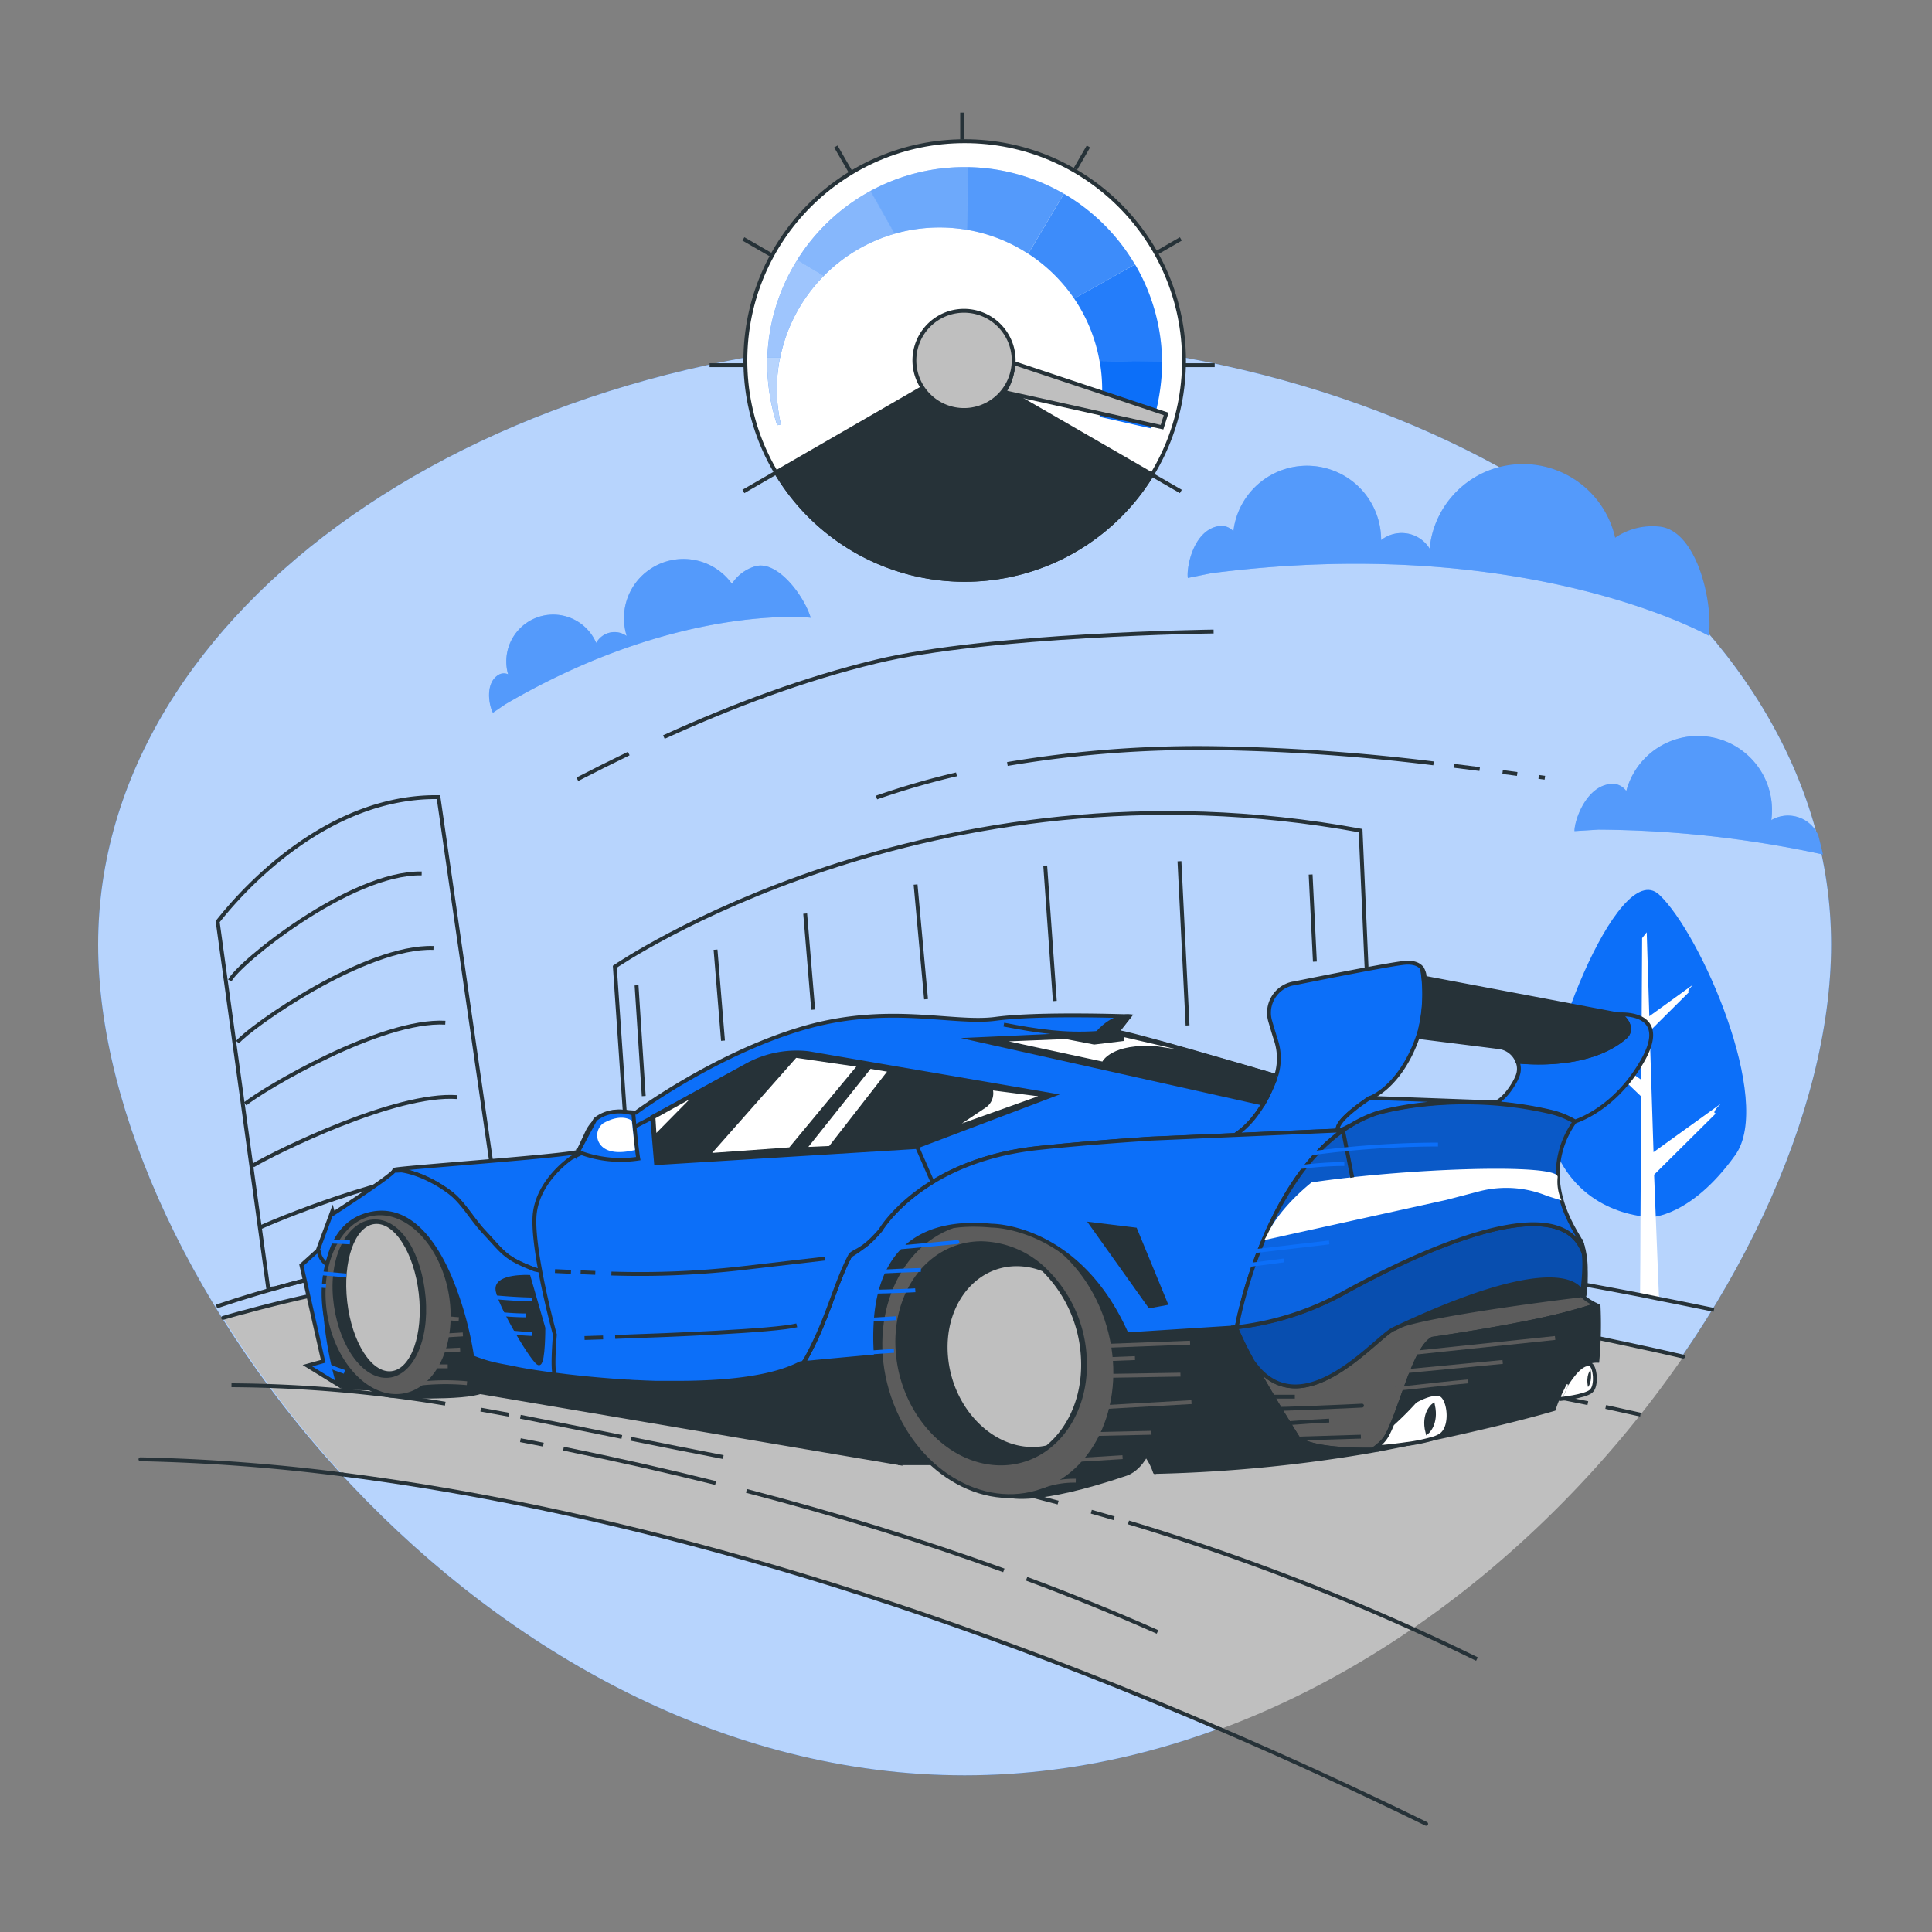 <svg xmlns="http://www.w3.org/2000/svg" xmlns:xlink="http://www.w3.org/1999/xlink" viewBox="0 0 500 500"><rect x="0" y="0" width="500" height="500" fill="#808080" stroke="none"/><defs><clipPath id="freepik--clip-path--inject-70"><path d="M409.86,324.35h0a25.3,25.3,0,0,1,.15,3.29,56.27,56.27,0,0,1-.53,6.68c0,.11,0,.22-.06.33-.88-2.8-8.48-9.45-46.94,8.45l-1.89.89c-1.79.85-5.79,4.95-10.74,8.62-7,5.21-16,9.55-23.26,2.57-.18-.18-.36-.36-.54-.56l0,0c-.19-.2-.37-.4-.56-.63s-.44-.52-.66-.81-.44-.57-.64-.87L324,352a90.55,90.55,0,0,1-4-8.17,1.16,1.16,0,0,0-.06-.15,1.38,1.38,0,0,0-.07-.19h.26v0l.18,0a74.93,74.93,0,0,0,27.28-8.74C364.14,325.56,403.57,306.15,409.86,324.35Z" style="fill:#0C6FF9;stroke:#263238;stroke-miterlimit:10"></path></clipPath><clipPath id="freepik--clip-path-2--inject-70"><path d="M409.15,321.09a12.64,12.64,0,0,1,.71,3.26c-6.29-18.2-45.72,1.21-62.33,10.36a74.93,74.93,0,0,1-27.28,8.74l-.18,0c.05-.25.37-2,1-4.64.38-1.5.85-3.32,1.45-5.35.33-1.12.71-2.31,1.11-3.56a0,0,0,0,0,0,0c.82-2.5,1.8-5.22,2.95-8s2.47-5.72,4-8.6l.93-1.73c.31-.57.64-1.15,1-1.71s.49-.86.75-1.27l0,0q.25-.43.54-.87c.25-.4.51-.81.78-1.21s.72-1.09,1.09-1.63l0,0c.38-.53.76-1.07,1.15-1.59s.81-1.06,1.22-1.58.77-.94,1.16-1.4.79-.91,1.19-1.35c.71-.78,1.44-1.53,2.2-2.26.25-.24.5-.48.76-.71s.52-.47.78-.69.61-.54.92-.79l.67-.55.83-.63.47-.36.48-.34h0a3.37,3.37,0,0,1,.31-.21c.67-.47,1.33-.89,2-1.31a33.18,33.18,0,0,1,6.3-2.93s10.53-3.32,26-2.84h0a95.75,95.75,0,0,1,19.22,2.49,21.87,21.87,0,0,1,6.18,2.5,23.12,23.12,0,0,0-4.27,15.45c.58,6.58,3.81,11.87,5.37,14.54a2.38,2.38,0,0,1,.23.45A4.08,4.08,0,0,1,409.15,321.09Z" style="fill:#0C6FF9;stroke:#263238;stroke-miterlimit:10"></path></clipPath></defs><g id="freepik--background-simple--inject-70"><path d="M473.89,244.45c0,86.7-100.4,215-224.25,215S25.4,331.15,25.4,244.45s100.39-157,224.24-157S473.89,157.76,473.89,244.45Z" style="fill:#0C6FF9"></path><path d="M473.89,244.45c0,86.7-100.4,215-224.25,215S25.4,331.15,25.4,244.45s100.39-157,224.24-157S473.89,157.76,473.89,244.45Z" style="fill:#fff;opacity:0.7"></path></g><g id="freepik--Tree--inject-70"><path d="M427.22,315s10.38,0,21.88-16.09c10-14-9-57.41-19.73-67.39s-31.52,44.54-29.1,58.35C403.72,309.56,418.54,314.52,427.22,315Z" style="fill:#0C6FF9"></path><path d="M438.13,254.85l0,0L426.84,263l-.67-21.72-1.19,1.5s-.1,16.35-.21,36.67l-13.17-9.17c.16.16,1.83,1.75.9,1.75l12.24,11.74c-.06,11.2-.12,21.84-.18,31,0,8.22-.08,15.25-.11,20.39l4.91,1-.85-21.22-.43-10.93,16-15.88c-1.34,0,1.05-2.27,1.28-2.5l-17.43,12.55-1-31.3,10.28-10.22c-.88,0,.58-1.44.87-1.71" style="fill:#fff"></path></g><g id="freepik--Floor--inject-70"><path d="M435.7,351.05c-28.38,41.24-70.52,78.19-119.92,96.46-96.28-41.46-172.66-59-227.12-65.92a276.22,276.22,0,0,1-30.91-40.53C104.39,327.33,228,303.69,435.7,351.05Z" style="fill:#bfbfbf"></path><path d="M57.75,341.06,58,341l1.93-.56.43-.12,2.51-.7.11,0,2.14-.58c1.45-.4,3-.79,4.53-1.18l1.19-.3c1.49-.38,3-.75,4.63-1.12l1.61-.38,1.31-.3,1.44-.32h0l1.25-.27c.87-.2,1.76-.39,2.67-.58l.27-.06.47-.1.77-.16,1.33-.28,2-.4,1.06-.22,1-.2,2-.39,3.11-.58,3.2-.58.66-.12,1.23-.21,5.35-.9,2.34-.37.15,0h0l.35-.05.53-.08,4.58-.69.23,0,.66-.1h0l.7-.1.74-.1,1.45-.21h.1c2.65-.36,5.37-.72,8.16-1.06l2.51-.3,5.14-.58.1,0h0l2.52-.26,2.86-.29,3.14-.3,2.93-.27,3.09-.27,2.86-.24q6.46-.51,13.3-.91l2.77-.16,3.63-.19,5-.22.66,0,1.58-.06q1.23-.06,2.46-.09c1.9-.07,3.81-.13,5.74-.18l3.25-.08,3.3-.07h.37l3,0q7.44-.1,15.26-.05l3.5,0,1.74,0,3.48.05,2.43.05h.07l4,.09,2.13.06,2.18.06,2.55.08h.05l2.12.08,1.18,0,1.26.05,3.69.15,1.79.08,1.37.06,4.93.25,3.2.18,4.5.26.48,0,4.53.3,1.1.07h0l1.54.11,3.38.24q4,.3,8.18.64l.54,0h0l2.38.2h0q3.84.33,7.74.7l1.94.18,1.51.15,6.57.66,3.9.41,4.2.47q8.61,1,17.51,2.11l4.4.58,4.31.59,4.49.63,4.53.65c2.36.35,4.74.7,7.14,1.07h0l2,.31,4.63.73,4.67.75,7.69,1.29,2.51.43,3.44.59,6.07,1.09h0l3.83.7,3.4.62,4.33.83,3.89.75h0q6.64,1.29,13.43,2.68l3.94.82,1.64.34.45.1q7,1.46,14.06,3l3.08.69,4.35,1" style="fill:none;stroke:#263238;stroke-linecap:round;stroke-linejoin:round"></path><path d="M88.66,381.59a490.4,490.4,0,0,0-52.31-3.93" style="fill:none;stroke:#263238;stroke-linecap:round;stroke-linejoin:round"></path><path d="M315.78,447.51c-96.28-41.46-172.66-59-227.12-65.92" style="fill:none;stroke:#263238;stroke-linecap:round;stroke-linejoin:round"></path><path d="M369.09,472q-27.6-13.47-53.31-24.5" style="fill:none;stroke:#263238;stroke-linecap:round;stroke-linejoin:round"></path><path d="M265.68,408.58Q283,415,299.56,422.34" style="fill:none;stroke:#263238;stroke-miterlimit:10"></path><path d="M193.18,385.84c22.85,5.94,45.11,12.78,66.61,20.57" style="fill:none;stroke:#263238;stroke-miterlimit:10"></path><path d="M145.83,374.91q19.92,4.05,39.37,8.89" style="fill:none;stroke:#263238;stroke-miterlimit:10"></path><path d="M134.68,372.72l5.95,1.15" style="fill:none;stroke:#263238;stroke-miterlimit:10"></path><path d="M292.05,394a594.86,594.86,0,0,1,90.18,35.36" style="fill:none;stroke:#263238;stroke-miterlimit:10"></path><path d="M282.43,391.23c2,.55,3.93,1.12,5.89,1.7" style="fill:none;stroke:#263238;stroke-miterlimit:10"></path><path d="M253.58,383.86q10.17,2.33,20.26,5" style="fill:none;stroke:#263238;stroke-miterlimit:10"></path><path d="M163.26,372.36c7.11,1.43,16.78,3.36,23.92,4.73" style="fill:none;stroke:#263238;stroke-miterlimit:10"></path><path d="M134.68,366.66c8,1.54,17,3.35,26.25,5.22" style="fill:none;stroke:#263238;stroke-miterlimit:10"></path><path d="M124.41,364.81q3.6.63,7.25,1.31" style="fill:none;stroke:#263238;stroke-miterlimit:10"></path><path d="M59.91,358.5a347.81,347.81,0,0,1,55.32,4.77" style="fill:none;stroke:#263238;stroke-miterlimit:10"></path><path d="M410.93,363.13c-2-.41-4-.82-6.05-1.21l-1-.2-.62-.12q-19-3.68-38.13-6.1-8.34-1.06-16.7-1.87-12.3-1.23-24.64-1.91h-.05l-4.75-.25" style="fill:none;stroke:#263238;stroke-miterlimit:10"></path><path d="M424.56,366.12q-4.49-1-9-2" style="fill:none;stroke:#263238;stroke-miterlimit:10"></path><path d="M443.56,339l-5.74-1.18-4.56-.92-3.9-.77-4.91-1-.89-.17-4.36-.83q-4.45-.84-8.85-1.64l-.63-.11-4.68-.84a0,0,0,0,0,0,0l-1.51-.28h-.09l-2.15-.38-3.49-.6c-2.81-.48-5.61-.95-8.38-1.4l-4-.65-.39-.06-3.91-.62q-4.11-.65-8.18-1.25l-2-.3-2-.3-2.49-.36h0l-1.53-.22-4-.56-4-.55-4.59-.61c-2.82-.38-5.61-.73-8.38-1.07q-7.62-.94-15-1.75l-1.38-.15-.26,0-1.76-.19q-5.79-.61-11.44-1.15l-1.49-.14-4.25-.39-4.2-.37c-2.58-.22-5.13-.43-7.67-.62l-4.75-.36-4.07-.28c-2.76-.19-5.5-.36-8.22-.53l-6-.34-3-.15-5-.24-3.86-.16-2.91-.11-2.89-.1-5.32-.17-3.23-.08-2.81-.06-4.8-.09-3.53,0-5.35,0h-.08c-24.76-.11-47,.92-66.87,2.64-3.33.28-6.6.59-9.79.92-1.07.1-2.12.21-3.17.33-3.15.33-6.23.69-9.24,1.06-1,.11-1.94.24-2.89.36h-.1l-.62.08-1.93.26-1.72.23-4.17.58-2.27.33h0l-4.54.69-4.41.71c-1.26.21-2.5.41-3.72.63l-2,.34-.42.08q-2.88.51-5.64,1l-.13,0h0q-8.59,1.64-16.08,3.35c-.6.12-1.19.26-1.78.4l-1.74.41-.55.13-1.94.46-.58.14-.18,0-1.79.44-2.14.54-1.26.32c-2.69.7-5.25,1.39-7.66,2.07l-1.95.56-1.89.55-1.45.43c-1,.31-2,.61-3,.92-1.18.36-2.31.72-3.4,1.08-1.27.41-2.48.8-3.62,1.19" style="fill:none;stroke:#263238;stroke-miterlimit:10"></path></g><g id="freepik--Buildings--inject-70"><path d="M130.09,321.25a456.48,456.48,0,0,0-58.85,12.13l-1.81.19L56.33,238.5c1-1.06,24.32-32.64,57.15-32.2Z" style="fill:none;stroke:#263238;stroke-miterlimit:10"></path><path d="M356.87,324c-79.86-10.82-144-10.85-193.15-6.58l-4.6-67.23s81-55.82,193-35.23Z" style="fill:none;stroke:#263238;stroke-miterlimit:10"></path><path d="M59.49,253.74c2-4.27,31-28,49.64-27.7" style="fill:none;stroke:#263238;stroke-miterlimit:10"></path><path d="M61.48,269.7c3.34-4,33-25,50.71-24.37" style="fill:none;stroke:#263238;stroke-miterlimit:10"></path><path d="M63.46,285.67c4.66-3.77,35-21.92,51.79-21" style="fill:none;stroke:#263238;stroke-miterlimit:10"></path><path d="M65.45,301.64c6-3.52,36.92-18.89,52.86-17.71" style="fill:none;stroke:#263238;stroke-miterlimit:10"></path><path d="M67.44,317.6c7.28-3.27,38.88-15.85,53.94-14.38" style="fill:none;stroke:#263238;stroke-miterlimit:10"></path><line x1="164.74" y1="255" x2="166.6" y2="283.66" style="fill:none;stroke:#263238;stroke-miterlimit:10"></line><line x1="185.18" y1="245.78" x2="187.11" y2="269.33" style="fill:none;stroke:#263238;stroke-miterlimit:10"></line><line x1="208.38" y1="236.44" x2="210.45" y2="261.3" style="fill:none;stroke:#263238;stroke-miterlimit:10"></line><line x1="236.95" y1="228.92" x2="239.66" y2="258.59" style="fill:none;stroke:#263238;stroke-miterlimit:10"></line><line x1="270.5" y1="224.02" x2="272.99" y2="259.06" style="fill:none;stroke:#263238;stroke-miterlimit:10"></line><line x1="305.24" y1="222.89" x2="307.34" y2="265.37" style="fill:none;stroke:#263238;stroke-miterlimit:10"></line><line x1="339.19" y1="226.32" x2="340.29" y2="248.87" style="fill:none;stroke:#263238;stroke-miterlimit:10"></line></g><g id="freepik--Car--inject-70"><path d="M89.84,359.2l11.5.26s-18.25-29.35-14-38.46c4.19-8.95-8.61,7,.33,36.55A2.38,2.38,0,0,0,89.84,359.2Z" style="fill:#263238;stroke:#263238;stroke-miterlimit:10"></path><path d="M298.9,381s-1.9-6.29-6-6.79,2.43-12.66,1.24-26.32C294.15,347.85,297.63,358,298.9,381Z" style="fill:#263238;stroke:#263238;stroke-linecap:round;stroke-linejoin:round"></path><path d="M232.81,378.67h19.12s-9.2-55.87-8.36-60.5C245.56,307.19,211,324.56,232.81,378.67Z" style="fill:#263238;stroke:#263238;stroke-miterlimit:10"></path><path d="M124.61,360.15c-4.57,1.89-22.13,1.14-22.13,1.14,9.13,0,15.62-10.59,14.48-23.63-1-11.31-7.38-20.76-15-23.08C118.23,312.7,129.18,358.24,124.61,360.15Z" style="fill:#263238;stroke:#263238;stroke-miterlimit:10"></path><path d="M261.39,387.15s6.88,2.13,30-5.7c4.5-1.52,8.64-8.91,6.89-17.59S293.92,331.41,273,322,261.39,387.15,261.39,387.15Z" style="fill:#263238;stroke:#263238;stroke-miterlimit:10"></path><ellipse cx="258.26" cy="351.48" rx="29.85" ry="36.13" transform="translate(-88.06 86.34) rotate(-16.25)" style="fill:#5c5c5c;stroke:#263238;stroke-linecap:round;stroke-linejoin:round"></ellipse><path d="M280.67,350.24c.88,10-2.72,18.77-8.85,23.84A19.75,19.75,0,0,1,259,378.73c-13.34,0-25.27-12.76-26.65-28.49s8.32-28.5,21.66-28.5A24.26,24.26,0,0,1,270.76,329,33.84,33.84,0,0,1,280.67,350.24Z" style="fill:#263238;stroke:#263238;stroke-miterlimit:10"></path><path d="M279.67,350.24c.88,10-2.72,18.77-8.85,23.84a15.85,15.85,0,0,1-3.61.4c-10.95,0-20.74-10.48-21.87-23.4s6.82-23.39,17.77-23.39a17.78,17.78,0,0,1,6.65,1.3A33.84,33.84,0,0,1,279.67,350.24Z" style="fill:#bfbfbf"></path><path d="M409.59,334.48c-.13.29-.24.56-.36.8-11,1.3-38.72,5-46.75,7.83,38.46-17.9,46.06-11.25,46.94-8.45l.06-.33Z" style="fill:#263238;stroke:#263238;stroke-miterlimit:10"></path><path d="M413.08,337.73c-2.34.78-5.18,1.63-8.58,2.5-12.61,3.22-33.8,6.26-33.8,6.26-4.1,2.28-7.25,14.49-10.39,22.05h0c-.42,1-.85,2-1.28,2.8a8.87,8.87,0,0,1-2.19,2.62h0a12.7,12.7,0,0,1-1.62,1.22h0c-18,.17-19.46-3.28-19.46-3.28-5.65-9-9.35-15.44-11.75-19.89l.18.27c.21.3.42.6.64.87s.43.56.66.81.37.43.56.63l0,0c.18.19.36.38.55.56,7.29,7,16.23,2.64,23.25-2.57,4.95-3.67,8.95-7.77,10.75-8.63l1.88-.88c8-2.82,35.74-6.53,46.75-7.83l.47,0C409.6,335.84,411.92,337.13,413.08,337.73Z" style="fill:#5c5c5c;stroke:#263238;stroke-linecap:round;stroke-linejoin:round"></path><path d="M362.48,343.11l-1.88.88A7.08,7.08,0,0,1,362.48,343.11Z" style="fill:#fff;stroke:#263238;stroke-miterlimit:10"></path><path d="M413.71,338.05a104,104,0,0,1-.31,14.12c-6.81-.18-10.45,9.92-11.27,12.5-9.52,2.78-21.94,5.63-31.1,7.6H371c-2.55.55-4.84,1-6.74,1.42h-.07c-3,.64-5.06,1-5.56,1.13l-1.81.33-2.18.4a378.87,378.87,0,0,1-55.18,5.37,137.24,137.24,0,0,0-1.81-15.33,89,89,0,0,0-6-20.32l27-1.72h.19l1-.07h0s0,.07.07.2a1.16,1.16,0,0,1,.06.15c.35,1,.72,1.88,1.09,2.74l.42.94.43.89.33.64c.11.22.22.43.34.63s.34.61.51.9.42.69.62,1q.15.22.3.42c2.4,4.45,6.1,10.91,11.75,19.89,0,0,1.5,3.45,19.46,3.28h0a12.7,12.7,0,0,0,1.62-1.22h0a8.87,8.87,0,0,0,2.19-2.62c.43-.82.86-1.76,1.28-2.8h0c3.14-7.56,6.29-19.77,10.39-22.05,0,0,21.19-3,33.8-6.26,3.4-.87,6.24-1.72,8.58-2.5h0C413.46,337.94,413.71,338.05,413.71,338.05Z" style="fill:#263238;stroke:#263238;stroke-miterlimit:10"></path><path d="M123,360.07a62.12,62.12,0,0,0-.83-9c4.8,2,7.5,2.14,11.31,2.95,1.87.4,5.46,1,10.1,1.59,17.31,2.26,49.4,4.6,63.43-2.73a5.61,5.61,0,0,1,.72-.12h0c2.27-.26,9.6-.94,19-1.79a114.13,114.13,0,0,0,6.1,27.72Z" style="fill:#263238;stroke:#263238;stroke-miterlimit:10"></path><path d="M409.15,321.09a12.55,12.55,0,0,1,.71,3.26h0a25.3,25.3,0,0,1,.15,3.29,56.27,56.27,0,0,1-.53,6.68l.11.15.48.75a29.77,29.77,0,0,0,.32-3.37c0-1,.06-2.11,0-3.23A21.79,21.79,0,0,0,409.15,321.09Z" style="fill:none;stroke:#263238;stroke-linecap:round;stroke-linejoin:round"></path><path d="M425.21,274.29c-7.22,12.91-17.58,15.94-17.58,15.94a21.93,21.93,0,0,0-6.19-2.5,95.66,95.66,0,0,0-19.21-2.49c.39,0,.77-.06,1.16-.07l3.82.12s2.08-.75,4.51-4.8a12.67,12.67,0,0,0,1-2,4.94,4.94,0,0,0,0-3.76c5,.49,19.28,1.12,27.91-6.33,1.68-1.45,1.05-3.91-.87-5.4a7.24,7.24,0,0,0-.68-.46C420.68,262.43,431.92,262.3,425.21,274.29Z" style="fill:#0C6FF9;stroke:#263238;stroke-miterlimit:10"></path><path d="M301.11,270.12l29.13,8.33c-3.2,9.05-7.58,13.31-10.62,15.28l-21.86.93c-9.6.64-19.46,1.43-28.83,2.4-30.45,3.14-41,21.25-41,21.25-20.92,25.44-89.43,10.26-89.43,10.26-7.86-3-8-4.18-13.14-9.69-2.64-2.81-4.6-6.22-7.34-8.95-2.12-2.09-8.29-6.14-14-7L102,303c.09-.11.11-.2.06-.24h0c-1.17-.39,44.51-3.55,47.54-4.69l2.35-5.05a9.33,9.33,0,0,1,9.25-5.31c1.69.11,3.1.2,3.34.24.61-.45,20.3-14.9,42.5-21.63,22.56-6.83,39.37-1.14,50.63-2.65s34.61-.64,34.61-.64l-3.19,4.06Z" style="fill:#0C6FF9;stroke:#263238;stroke-miterlimit:10"></path><path d="M329.84,279.55l0,.06a39.68,39.68,0,0,1-1.75,4v0l-.05.1c-.35.67-.7,1.31-1.05,1.91q-.24.41-.48.78c-.47.77-1,1.47-1.44,2.11-.29.38-.57.75-.86,1.09l-.1.11c-.16.19-.32.38-.48.55l-.12.14c-.28.31-.55.59-.82.85l-.54.52c-.28.25-.55.49-.82.71l-.47.38-.39.29c-.28.21-.55.39-.81.56l27.94-1.2h0c.75-.55,1.52-1,2.31-1.51-2.64,1.37-4.37,2.4-3.53.36a1.49,1.49,0,0,1,.13-.25c1.42-2.74,8-7,8-7l.13,0c1.42-.54,8.18-4,12.29-15.77l.13,0a40,40,0,0,0,1.06-17.61c-.69-1-2.1-1.87-5-1.51-5.46.69-24.11,4.45-28.38,5.31l-.1,0a7.72,7.72,0,0,0-5.93,9.69c.39,1.35.78,2.64,1.14,3.83,0,0,.17.55.42,1.31a15.08,15.08,0,0,1,0,9.05" style="fill:#0C6FF9;stroke:#263238;stroke-miterlimit:10"></path><path d="M329.84,279.55c.13-.36.27-.73.4-1.1" style="fill:none;stroke:#263238;stroke-miterlimit:10"></path><path d="M420.61,268.38c-8.63,7.45-22.88,6.82-27.91,6.33A5.88,5.88,0,0,0,388,271l-21-2.64a39.94,39.94,0,0,0,1.05-17.61,3.89,3.89,0,0,1,.64,2.29l50.16,9.49h.2a7.24,7.24,0,0,1,.68.46C421.66,264.47,422.29,266.93,420.61,268.38Z" style="fill:#263238;stroke:#263238;stroke-linecap:round;stroke-linejoin:round"></path><path d="M193.45,275.59l-24.66,13.5,1,11.77,67.58-4.18,35-13.26-63.19-10.87A26.8,26.8,0,0,0,193.45,275.59Z" style="fill:#263238;stroke:#263238;stroke-miterlimit:10"></path><path d="M330.24,278.45l-.48-.14c-4.78-1.42-39.3-11.58-40.67-11.23s-36.65,1.9-36.65,1.9L327,285.64c.35-.6.7-1.24,1.05-1.91l.05-.1v0l1.75-4,0-.06" style="fill:#263238;stroke:#263238;stroke-miterlimit:10"></path><path d="M347.56,292.53c-20.69,14.57-27.35,50.07-27.5,51h-.25l-1.19.07-27,1.73-.14-.3c-12.51-28-34.84-27.83-34.84-27.83-21.19-2-28.43,9.45-29.87,23a61.9,61.9,0,0,0-.07,10.81c-9.36.85-16.69,1.53-19,1.79a4.38,4.38,0,0,0,.69-.89C214.27,341.41,216,332.59,220,325a33.37,33.37,0,0,0,3.49-2.37l.11-.08a20.34,20.34,0,0,0,2.64-2.37,24.3,24.3,0,0,0,1.67-1.84s3.81-6.51,13.42-12.4c6.41-3.93,15.42-7.58,27.62-8.85,9.36-1,19.22-1.76,28.82-2.4Z" style="fill:#0C6FF9;stroke:#263238;stroke-miterlimit:10"></path><path d="M220,325c-4,7.62-5.72,16.44-11.55,26.88a4.38,4.38,0,0,1-.69.89h0a5.61,5.61,0,0,0-.72.12c-7.5,3.92-20.15,5.08-32.94,5l-1.38,0-1.31,0c-.55,0-1.11,0-1.67,0-1.65-.05-3.27-.11-4.87-.2-.72,0-1.44-.07-2.15-.12l-.41,0-3.27-.22-1.59-.13-1.59-.13c-3.24-.27-6.33-.59-9.12-.92l-2.29-.29-.84-.11c-4.64-.59-8.23-1.19-10.1-1.59-3.81-.81-6.5-1-11.31-2.95a88.08,88.08,0,0,0-5.86-20.89c-4.56-10.53-11.55-18.69-21.24-16-6.22,1.71-9.21,6.9-10.4,13.15a1.94,1.94,0,0,0-.07.33c-2.36,13.08,2.93,30.55,2.93,30.55l-8-4.93,4.08-1.14L78,327.43l4.22-3.8,3.38-9.11S100.75,304.75,102,303l1.92-.08c5.77.86,11.93,4.91,14,7,2.74,2.73,4.7,6.14,7.35,8.95,5.17,5.51,5.27,6.65,13.13,9.69,0,0,.47.11,1.37.29C148.48,330.6,196,339.29,220,325Z" style="fill:#0C6FF9;stroke:#263238;stroke-miterlimit:10"></path><path d="M226.23,320.15a20.34,20.34,0,0,1-2.64,2.37A29.74,29.74,0,0,0,226.23,320.15Z" style="fill:#0C6FF9;stroke:#263238;stroke-miterlimit:10"></path><path d="M241.32,305.91c-9.61,5.89-13.42,12.4-13.42,12.4a24.3,24.3,0,0,1-1.67,1.84,20.34,20.34,0,0,1-2.64,2.37l-.11.08c-1.91,1.37-3.09,1.59-3.49,2.37-4,7.62-5.72,16.44-11.55,26.88a4.38,4.38,0,0,1-.69.89h0a5.61,5.61,0,0,0-.72.12c-7.5,3.92-20.15,5.08-32.94,5l-1.38,0-1.31,0c-.55,0-1.11,0-1.67,0-1.65-.05-3.27-.11-4.87-.2-.72,0-1.44-.07-2.15-.12l-.41,0-3.27-.22-1.59-.13-1.59-.13c-3.24-.27-6.33-.59-9.12-.92l-2.29-.29-.84-.11c-.77-1.2,0-10.32,0-10.32s-2.21-8.06-3.77-16.41c-1-5.38-1.75-10.9-1.48-14.46.73-9.11,9.59-14.93,9.59-14.93,9.71-4.56,20.84-10.37,20.84-10.37l1,11.76,67.58-4.17Z" style="fill:#0C6FF9;stroke:#263238;stroke-miterlimit:10"></path><path d="M163.91,288.21s-5.49-2-9.86,1.52l-4.46,8.35a30.22,30.22,0,0,0,15.59,1.77S164.71,297.32,163.91,288.21Z" style="fill:#0C6FF9;stroke:#263238;stroke-miterlimit:10"></path><path d="M156.11,290.7a3.92,3.92,0,0,0-.37,5.94c2.64,2.66,8.2,1,8.61,1l-.84-7.6S161.05,287.91,156.11,290.7Z" style="fill:#fff"></path><path d="M159.2,346c13.74-.46,41.08-1.54,47-3" style="fill:none;stroke:#263238;stroke-miterlimit:10"></path><path d="M151.28,346.28l4.8-.15" style="fill:none;stroke:#263238;stroke-miterlimit:10"></path><path d="M82.46,323.5A5,5,0,0,0,84.33,327" style="fill:#fff;stroke:#263238;stroke-miterlimit:10"></path><polygon points="319.81 343.5 319.81 343.51 318.62 343.57 319.81 343.5" style="fill:#fff;stroke:#263238;stroke-miterlimit:10"></polygon><path d="M409.86,324.35h0a25.3,25.3,0,0,1,.15,3.29,56.27,56.27,0,0,1-.53,6.68c0,.11,0,.22-.06.33-.88-2.8-8.48-9.45-46.94,8.45l-1.89.89c-1.79.85-5.79,4.95-10.74,8.62-7,5.21-16,9.55-23.26,2.57-.18-.18-.36-.36-.54-.56l0,0c-.19-.2-.37-.4-.56-.63s-.44-.52-.66-.81-.44-.57-.64-.87L324,352a90.55,90.55,0,0,1-4-8.17,1.16,1.16,0,0,0-.06-.15,1.38,1.38,0,0,0-.07-.19h.26v0l.18,0a74.93,74.93,0,0,0,27.28-8.74C364.14,325.56,403.57,306.15,409.86,324.35Z" style="fill:#0C6FF9"></path><g style="clip-path:url(#freepik--clip-path--inject-70)"><path d="M409.86,324.35h0a25.3,25.3,0,0,1,.15,3.29,56.27,56.27,0,0,1-.53,6.68c0,.11,0,.22-.06.33-.88-2.8-8.48-9.45-46.94,8.45l-1.89.89c-1.79.85-5.79,4.95-10.74,8.62-7,5.21-16,9.55-23.26,2.57-.18-.18-.36-.36-.54-.56l0,0c-.19-.2-.37-.4-.56-.63s-.44-.52-.66-.81-.44-.57-.64-.87L324,352a90.55,90.55,0,0,1-4-8.17,1.16,1.16,0,0,0-.06-.15,1.38,1.38,0,0,0-.07-.19h.26v0l.18,0a74.93,74.93,0,0,0,27.28-8.74C364.14,325.56,403.57,306.15,409.86,324.35Z" style="opacity:0.3"></path></g><path d="M409.86,324.35h0a25.3,25.3,0,0,1,.15,3.29,56.27,56.27,0,0,1-.53,6.68c0,.11,0,.22-.06.33-.88-2.8-8.48-9.45-46.94,8.45l-1.89.89c-1.79.85-5.79,4.95-10.74,8.62-7,5.21-16,9.55-23.26,2.57-.18-.18-.36-.36-.54-.56l0,0c-.19-.2-.37-.4-.56-.63s-.44-.52-.66-.81-.44-.57-.64-.87L324,352a90.55,90.55,0,0,1-4-8.17,1.16,1.16,0,0,0-.06-.15,1.38,1.38,0,0,0-.07-.19h.26v0l.18,0a74.93,74.93,0,0,0,27.28-8.74C364.14,325.56,403.57,306.15,409.86,324.35Z" style="fill:none;stroke:#263238;stroke-miterlimit:10"></path><path d="M319.94,343.85a90.55,90.55,0,0,0,4,8.17l-.29-.42c-.21-.32-.42-.66-.62-1s-.35-.59-.51-.9-.23-.41-.35-.63-.21-.42-.32-.63l-.43-.9c-.14-.31-.29-.62-.42-.94C320.66,345.73,320.29,344.82,319.94,343.85Z" style="fill:#0C6FF9;stroke:#263238;stroke-miterlimit:10"></path><path d="M409.15,321.09a12.64,12.64,0,0,1,.71,3.26c-6.29-18.2-45.72,1.21-62.33,10.36a74.93,74.93,0,0,1-27.28,8.74l-.18,0c.05-.25.37-2,1-4.64.38-1.5.85-3.32,1.45-5.35.33-1.12.71-2.31,1.11-3.56a0,0,0,0,0,0,0c.82-2.5,1.8-5.22,2.95-8s2.47-5.72,4-8.6l.93-1.73c.31-.57.64-1.15,1-1.71s.49-.86.75-1.27l0,0q.25-.43.54-.87c.25-.4.51-.81.78-1.21s.72-1.09,1.09-1.63l0,0c.38-.53.76-1.07,1.15-1.59s.81-1.06,1.22-1.58.77-.94,1.16-1.4.79-.91,1.19-1.35c.71-.78,1.44-1.53,2.2-2.26.25-.24.5-.48.76-.71s.52-.47.78-.69.61-.54.92-.79l.67-.55.83-.63.47-.36.48-.34h0a3.37,3.37,0,0,1,.31-.21c.67-.47,1.33-.89,2-1.31a33.18,33.18,0,0,1,6.3-2.93s10.53-3.32,26-2.84h0a95.75,95.75,0,0,1,19.22,2.49,21.87,21.87,0,0,1,6.18,2.5,23.12,23.12,0,0,0-4.27,15.45c.58,6.58,3.81,11.87,5.37,14.54a2.38,2.38,0,0,1,.23.45A4.08,4.08,0,0,1,409.15,321.09Z" style="fill:#0C6FF9"></path><g style="clip-path:url(#freepik--clip-path-2--inject-70)"><path d="M328,319.54c3.17-7.08,11.47-13.53,11.47-13.53,25.73-3.8,64-4.94,63.64-1.39h.2a23.28,23.28,0,0,1,4.34-14.38,21.87,21.87,0,0,0-6.18-2.5,95.75,95.75,0,0,0-19.22-2.49h0c-15.5-.48-26,2.84-26,2.84a33.18,33.18,0,0,0-6.3,2.93c-.69.42-1.35.84-2,1.31a3.37,3.37,0,0,0-.31.21h0l-.48.34-.47.36-.83.63-.67.55c-.31.25-.62.52-.92.79s-.53.45-.78.69-.51.47-.76.71c-.76.73-1.49,1.48-2.2,2.26-.4.44-.81.89-1.19,1.35s-.77.93-1.16,1.4-.82,1.05-1.22,1.58-.77,1.06-1.15,1.59l0,0c-.37.54-.74,1.09-1.09,1.63s-.53.81-.78,1.21-.37.58-.54.87l0,0c-.26.41-.51.84-.75,1.27s-.67,1.14-1,1.71l-.93,1.73c-1.35,2.57-2.54,5.16-3.6,7.69l.21,0Z" style="opacity:0.2"></path><path d="M409,320.67a2.38,2.38,0,0,0-.23-.45c-1.56-2.67-4.79-8-5.37-14.54,0-.35-.05-.71-.07-1.07h-.2c.32-3.55-37.91-2.41-63.64,1.39,0,0-8.3,6.45-11.47,13.53l-.77,1.4-.21,0c-.12.3-.26.61-.38.91-1.15,2.81-2.13,5.53-2.95,8a0,0,0,0,1,0,0c-.4,1.25-.78,2.44-1.11,3.56-.6,2-1.07,3.85-1.45,5.35-.66,2.69-1,4.39-1,4.64l.18,0a74.93,74.93,0,0,0,27.28-8.74c16.61-9.15,56-28.56,62.33-10.36a12.64,12.64,0,0,0-.71-3.26A4.08,4.08,0,0,0,409,320.67Z" style="opacity:0.1"></path></g><path d="M409.15,321.09a12.64,12.64,0,0,1,.71,3.26c-6.29-18.2-45.72,1.21-62.33,10.36a74.93,74.93,0,0,1-27.28,8.74l-.18,0c.05-.25.37-2,1-4.64.38-1.5.85-3.32,1.45-5.35.33-1.12.71-2.31,1.11-3.56a0,0,0,0,0,0,0c.82-2.5,1.8-5.22,2.95-8s2.47-5.72,4-8.6l.93-1.73c.31-.57.64-1.15,1-1.71s.49-.86.75-1.27l0,0q.25-.43.54-.87c.25-.4.51-.81.78-1.21s.72-1.09,1.09-1.63l0,0c.38-.53.76-1.07,1.15-1.59s.81-1.06,1.22-1.58.77-.94,1.16-1.4.79-.91,1.19-1.35c.71-.78,1.44-1.53,2.2-2.26.25-.24.5-.48.76-.71s.52-.47.78-.69.61-.54.92-.79l.67-.55.83-.63.47-.36.48-.34h0a3.37,3.37,0,0,1,.31-.21c.67-.47,1.33-.89,2-1.31a33.18,33.18,0,0,1,6.3-2.93s10.53-3.32,26-2.84h0a95.75,95.75,0,0,1,19.22,2.49,21.87,21.87,0,0,1,6.18,2.5,23.12,23.12,0,0,0-4.27,15.45c.58,6.58,3.81,11.87,5.37,14.54a2.38,2.38,0,0,1,.23.45A4.08,4.08,0,0,1,409.15,321.09Z" style="fill:none;stroke:#263238;stroke-miterlimit:10"></path><path d="M136.81,330.46s-8-.38-8.08,3,9.69,19.74,10.8,19.36,1.1-9.11,1.1-9.11Z" style="fill:#263238;stroke:#263238;stroke-miterlimit:10"></path><polygon points="282.43 316.8 297.57 338.06 301.68 337.3 293.81 318.19 282.43 316.8" style="fill:#263238;stroke:#263238;stroke-miterlimit:10"></polygon><path d="M383.39,285.17c-.39,0-.77,0-1.16.07-15.5-.48-26,2.84-26,2.84a33.18,33.18,0,0,0-6.3,2.93c-2.64,1.37-4.37,2.4-3.53.36a1.49,1.49,0,0,1,.13-.25c1.42-2.74,8-7,8-7l.12,0Z" style="fill:#0C6FF9;stroke:#263238;stroke-miterlimit:10"></path><path d="M259.79,265.17c8.73,1.68,15.58,2.73,24.25,2.16,0,0,4.92-4.55,7.24-4.05" style="fill:none;stroke:#263238;stroke-miterlimit:10"></path><path d="M319.94,343.5l.12,0h0" style="fill:none;stroke:#263238;stroke-miterlimit:10"></path><path d="M356.79,375.17l-1.59,0" style="fill:none;stroke:#263238;stroke-miterlimit:10"></path><path d="M339.45,306s-8.3,6.45-11.47,13.53l-.77,1.4,47.05-10.38,8.73-2.28a27.92,27.92,0,0,1,17.49,1.27h0l3.64,1.14a11.6,11.6,0,0,1-1-6.07C403.41,301.07,365.18,302.21,339.45,306Z" style="fill:#fff"></path><line x1="347.56" y1="292.53" x2="349.96" y2="304.74" style="fill:none;stroke:#263238;stroke-miterlimit:10"></line><path d="M355.19,375.19c-.19.13-.38.26-.58.38" style="fill:none;stroke:#263238;stroke-miterlimit:10"></path><line x1="413.09" y1="337.73" x2="413.08" y2="337.73" style="fill:none;stroke:#263238;stroke-miterlimit:10"></line><path d="M372.7,371.54a8.63,8.63,0,0,1-1.67.73H371a43.26,43.26,0,0,1-6.74,1.42h-.07c-4,.59-7.7.87-7.7.87l.36-.61h0a8.87,8.87,0,0,0,2.19-2.62c.43-.82.86-1.76,1.28-2.8h0a80.06,80.06,0,0,0,5.92-5.92s4.15-2.46,6.48-1.71S376.12,369.45,372.7,371.54Z" style="fill:#fff;stroke:#263238;stroke-miterlimit:10"></path><path d="M370.88,363.76s-2.67,2.09-1.49,6.83C369.39,370.59,371.86,368.5,370.88,363.76Z" style="fill:#263238;stroke:#263238;stroke-miterlimit:10"></path><path d="M405.39,358.34s3.57-6.16,6.21-5.2c1.19.43,1.8,5.57.14,6.93s-8,2-8,2S404.61,360.07,405.39,358.34Z" style="fill:#fff;stroke:#263238;stroke-miterlimit:10"></path><path d="M411.62,354.52s-1.29,1.36-.64,4.46C411,359,412.17,357.62,411.62,354.52Z" style="fill:#263238"></path><path d="M117,337.66c1.14,13-5.35,23.63-14.48,23.63S85,350.7,83.87,337.66,89.21,314,98.34,314a12.25,12.25,0,0,1,3.61.55C109.58,316.9,116,326.35,117,337.66Z" style="fill:#5c5c5c;stroke:#263238;stroke-linecap:round;stroke-linejoin:round"></path><path d="M109.65,335.8c1,11.21-3.37,20.29-9.71,20.29S87.66,347,86.68,335.8s4-19.71,10.39-19.71S108.66,324.58,109.65,335.8Z" style="fill:#263238;stroke:#263238;stroke-miterlimit:10"></path><ellipse cx="99.14" cy="335.81" rx="9.32" ry="19.17" transform="translate(-37.68 13.51) rotate(-6.55)" style="fill:#bfbfbf"></ellipse><path d="M158.23,329.59a233.22,233.22,0,0,0,34.31-1.44l20.89-2.42" style="fill:none;stroke:#263238;stroke-miterlimit:10"></path><line x1="150.27" y1="329.26" x2="154.06" y2="329.42" style="fill:none;stroke:#263238;stroke-miterlimit:10"></line><line x1="143.63" y1="328.96" x2="147.77" y2="329.15" style="fill:none;stroke:#263238;stroke-miterlimit:10"></line><path d="M292.27,263s-4-.46-8.23,4.3l5-.25Z" style="fill:#263238;stroke:#263238;stroke-miterlimit:10"></path><polygon points="184.31 298.37 206.05 273.77 221.61 276.03 204.27 296.94 184.31 298.37" style="fill:#fff"></polygon><polygon points="209.2 296.82 225.3 276.62 229.57 277.34 214.6 296.58 209.2 296.82" style="fill:#fff"></polygon><polygon points="178.43 284.52 169.63 289.4 169.87 293.2 178.43 284.52" style="fill:#fff"></polygon><path d="M257,282.21h0a4.47,4.47,0,0,1-1.93,4.45l-6.15,4.1,19.75-7.05Z" style="fill:#fff"></path><path d="M261.06,269.5l24.24,5.22s2.37-4.87,14.25-3.92l4.76.71L291,268.43v.95l-7.84.95-7.37-1.43" style="fill:#fff"></path><path d="M226,323.35c.17.15,22.8-2,22.71-2" style="fill:none;stroke:#0C6FF9;stroke-miterlimit:10"></path><path d="M222.1,329.47c5.7-.48,15.94-.81,16.21-.81" style="fill:none;stroke:#0C6FF9;stroke-miterlimit:10"></path><path d="M224.93,334.3c.19.07,9.46-.2,11.95-.38" style="fill:none;stroke:#0C6FF9;stroke-miterlimit:10"></path><path d="M217.82,342.27c0-.42,10.24-.86,14.16-1.13" style="fill:none;stroke:#0C6FF9;stroke-miterlimit:10"></path><path d="M224.23,350.09l7.13-.49" style="fill:none;stroke:#0C6FF9;stroke-miterlimit:10"></path><path d="M84.5,321.25c3.09.19,3,.09,6.06.28" style="fill:none;stroke:#0C6FF9;stroke-miterlimit:10"></path><path d="M82.51,329.48l7.11.61" style="fill:none;stroke:#0C6FF9;stroke-miterlimit:10"></path><path d="M81.18,332.59l3.19.27" style="fill:none;stroke:#0C6FF9;stroke-miterlimit:10"></path><path d="M327.23,300.44a248,248,0,0,1,44.92-4.24" style="fill:none;stroke:#0C6FF9;stroke-miterlimit:10"></path><path d="M332.18,302.71a92.15,92.15,0,0,1,15.73-1.47" style="fill:none;stroke:#0C6FF9;stroke-miterlimit:10"></path><path d="M318.69,324.49l25.3-2.95" style="fill:none;stroke:#0C6FF9;stroke-miterlimit:10"></path><path d="M315.13,328.43l17.1-2.23" style="fill:none;stroke:#0C6FF9;stroke-miterlimit:10"></path><path d="M84.33,352.9c.35.49,1.6,1.07,4.81,2.14" style="fill:none;stroke:#0C6FF9;stroke-miterlimit:10"></path><path d="M121.87,335a142.38,142.38,0,0,0,15.92,1.31" style="fill:none;stroke:#0C6FF9;stroke-miterlimit:10"></path><path d="M126.92,339.75a71.54,71.54,0,0,0,9.27.68" style="fill:none;stroke:#0C6FF9;stroke-miterlimit:10"></path><path d="M128.7,344.35a78.93,78.93,0,0,0,8.91.89" style="fill:none;stroke:#0C6FF9;stroke-miterlimit:10"></path><path d="M283.39,348.41l24.6-.93" style="fill:none;stroke:#5c5c5c;stroke-miterlimit:10"></path><path d="M284.82,351.83l8.91-.35" style="fill:none;stroke:#5c5c5c;stroke-miterlimit:10"></path><path d="M283.4,356.12l22.1-.36" style="fill:none;stroke:#5c5c5c;stroke-miterlimit:10"></path><path d="M282.68,364.33l25.67-1.46" style="fill:none;stroke:#5c5c5c;stroke-miterlimit:10"></path><path d="M282.68,371.14,298,370.8" style="fill:none;stroke:#5c5c5c;stroke-miterlimit:10"></path><path d="M279.12,377.81l11.4-.7" style="fill:none;stroke:#5c5c5c;stroke-miterlimit:10"></path><path d="M269.85,384.62a23.87,23.87,0,0,1,8.56-1.42" style="fill:none;stroke:#5c5c5c;stroke-miterlimit:10"></path><path d="M106.16,358.4a61.21,61.21,0,0,1,14.69-.43" style="fill:none;stroke:#5c5c5c;stroke-miterlimit:10"></path><path d="M110.17,353.61h5.7" style="fill:none;stroke:#5c5c5c;stroke-miterlimit:10"></path><path d="M111.59,349.61l7.49-.33" style="fill:none;stroke:#5c5c5c;stroke-miterlimit:10"></path><path d="M114.08,345.69l5.71-.34" style="fill:none;stroke:#5c5c5c;stroke-miterlimit:10"></path><path d="M114.45,341.08l4.28.32" style="fill:none;stroke:#5c5c5c;stroke-miterlimit:10"></path><path d="M364.33,350.27l38.13-4" style="fill:none;stroke:#5c5c5c;stroke-miterlimit:10"></path><path d="M358.6,355.37l30.29-2.9" style="fill:none;stroke:#5c5c5c;stroke-miterlimit:10"></path><path d="M353.61,360c11.41-.71,14.62-1.43,26.38-2.5" style="fill:none;stroke:#5c5c5c;stroke-miterlimit:10"></path><path d="M323.32,364.49c.71.71,29.58-.72,29.22-.72" style="fill:none;stroke:#263238;stroke-miterlimit:10"></path><path d="M327.24,368.76l-1.16,0c8.23-.37,9.68-.73,17.91-1.11" style="fill:none;stroke:#263238;stroke-miterlimit:10"></path><path d="M325.1,361.46h10" style="fill:none;stroke:#263238;stroke-miterlimit:10"></path><path d="M329.38,372.5l22.81-.69" style="fill:none;stroke:#263238;stroke-miterlimit:10"></path></g><g id="freepik--Speedometer--inject-70"><circle cx="249.66" cy="93.3" r="56.76" style="fill:#fff;stroke:#263238;stroke-miterlimit:10"></circle><path d="M298.15,122.81a56.76,56.76,0,0,1-97.31-.56l36.94-21.32L249,94.44l1.15.68,9.67,5.57h0l2.76,1.59Z" style="fill:#263238;stroke:#263238;stroke-miterlimit:10"></path><path d="M300.76,94.35h0v-.19A1.15,1.15,0,0,1,300.76,94.35Z" style="fill:#0C6FF9"></path><path d="M213.24,71.36A41.88,41.88,0,0,0,201.92,92.5l-3.33,0a50.89,50.89,0,0,1,7.74-25.21Z" style="fill:#0C6FF9"></path><path d="M213.24,71.36A41.88,41.88,0,0,0,201.92,92.5l-3.33,0a50.89,50.89,0,0,1,7.74-25.21Z" style="fill:#fff;opacity:0.6"></path><path d="M231.53,60.49a42,42,0,0,0-18.29,10.87l-6.91-4.11a51.28,51.28,0,0,1,19-17.84Z" style="fill:#0C6FF9"></path><path d="M231.53,60.49a42,42,0,0,0-18.29,10.87l-6.91-4.11a51.28,51.28,0,0,1,19-17.84Z" style="fill:#fff;opacity:0.5"></path><path d="M250.42,43.25l-.19,16.22a41.34,41.34,0,0,0-7.08-.6,42.41,42.41,0,0,0-11.62,1.62l-6.22-11.08a50.9,50.9,0,0,1,24.35-6.16Z" style="fill:#0C6FF9"></path><path d="M250.42,43.25l-.19,16.22a41.34,41.34,0,0,0-7.08-.6,42.41,42.41,0,0,0-11.62,1.62l-6.22-11.08a50.9,50.9,0,0,1,24.35-6.16Z" style="fill:#fff;opacity:0.4"></path><path d="M275.31,50.14l-9.22,15.53a41.55,41.55,0,0,0-15.86-6.2l.19-16.22A51,51,0,0,1,275.31,50.14Z" style="fill:#0C6FF9"></path><path d="M275.31,50.14l-9.22,15.53a41.55,41.55,0,0,0-15.86-6.2l.19-16.22A51,51,0,0,1,275.31,50.14Z" style="fill:#fff;opacity:0.3"></path><path d="M293.72,68.44,278,77.28a42.34,42.34,0,0,0-11.87-11.61l9.22-15.53A51.41,51.41,0,0,1,293.72,68.44Z" style="fill:#0C6FF9"></path><path d="M293.72,68.44,278,77.28a42.34,42.34,0,0,0-11.87-11.61l9.22-15.53A51.41,51.41,0,0,1,293.72,68.44Z" style="fill:#fff;opacity:0.2"></path><path d="M300.75,93.69l-16.18-.2A41.77,41.77,0,0,0,278,77.28l15.76-8.84A50.8,50.8,0,0,1,300.75,93.69Z" style="fill:#0C6FF9"></path><path d="M300.75,93.69l-16.18-.2A41.77,41.77,0,0,0,278,77.28l15.76-8.84A50.8,50.8,0,0,1,300.75,93.69Z" style="fill:#fff;opacity:0.1"></path><path d="M300.77,94.16a1.15,1.15,0,0,1,0,.19,57.13,57.13,0,0,1-2.87,16.53l-13.34-3,.62-5c0-.65.06-1.3.06-2h0v-.4h0a41.22,41.22,0,0,0-.66-7.07l16.18.2a2.44,2.44,0,0,1,0,.27A1.34,1.34,0,0,1,300.77,94.16Z" style="fill:#0C6FF9"></path><path d="M202.1,109.84l-.95.21c-.42-1.24-.78-2.51-1.1-3.79a51.31,51.31,0,0,1-1.49-11.91h0v-.19a1.34,1.34,0,0,1,0-.2c0-.51,0-1,0-1.5l3.33,0a42.69,42.69,0,0,0-.85,8.06,2,2,0,0,0,0,.4,42.9,42.9,0,0,0,.33,4.84A38.73,38.73,0,0,0,202.1,109.84Z" style="fill:#0C6FF9"></path><path d="M202.1,109.84l-.95.21c-.42-1.24-.78-2.51-1.1-3.79a51.31,51.31,0,0,1-1.49-11.91h0v-.19a1.34,1.34,0,0,1,0-.2c0-.51,0-1,0-1.5l3.33,0a42.69,42.69,0,0,0-.85,8.06,2,2,0,0,0,0,.4,42.9,42.9,0,0,0,.33,4.84A38.73,38.73,0,0,0,202.1,109.84Z" style="fill:#fff;opacity:0.7"></path><line x1="249" y1="36.13" x2="249" y2="29.14" style="fill:none;stroke:#263238;stroke-miterlimit:10"></line><line x1="220.16" y1="44.56" x2="216.32" y2="37.91" style="fill:none;stroke:#263238;stroke-miterlimit:10"></line><line x1="305.6" y1="127.19" x2="298.13" y2="122.88" style="fill:none;stroke:#263238;stroke-miterlimit:10"></line><line x1="199.87" y1="66.15" x2="192.39" y2="61.83" style="fill:none;stroke:#263238;stroke-miterlimit:10"></line><line x1="314.36" y1="94.51" x2="306.67" y2="94.51" style="fill:none;stroke:#263238;stroke-miterlimit:10"></line><line x1="193.2" y1="94.51" x2="183.64" y2="94.51" style="fill:none;stroke:#263238;stroke-miterlimit:10"></line><line x1="305.6" y1="61.83" x2="299.56" y2="65.32" style="fill:none;stroke:#263238;stroke-miterlimit:10"></line><line x1="201.25" y1="122.07" x2="192.39" y2="127.19" style="fill:none;stroke:#263238;stroke-miterlimit:10"></line><line x1="281.68" y1="37.91" x2="278.32" y2="43.72" style="fill:none;stroke:#263238;stroke-miterlimit:10"></line><path d="M301.8,107.14l-1.07,3.42-2.85-.63L271.3,104l-11.45-2.54a12.44,12.44,0,0,0,1.64-3.28,12.75,12.75,0,0,0,.64-4.3l25.63,8.54h0Z" style="fill:#bfbfbf;stroke:#263238;stroke-miterlimit:10"></path><path d="M262.13,93.91a12.82,12.82,0,0,1-2.28,7.58l-10.28-2.28L252,90.53Z" style="fill:#263238"></path><path d="M262.33,93a12.82,12.82,0,0,1-2.28,7.58,12.69,12.69,0,0,1-4.27,3.88A12.84,12.84,0,1,1,260.69,87,12.65,12.65,0,0,1,262.33,93Z" style="fill:#bfbfbf;stroke:#263238;stroke-miterlimit:10"></path></g><g id="freepik--Lines--inject-70"><path d="M171.81,190.75c18.25-8.31,36.46-15.07,54.8-19.51,29.3-7.11,87.47-7.8,87.47-7.8" style="fill:none;stroke:#263238;stroke-miterlimit:10"></path><path d="M149.42,201.67q6.66-3.43,13.3-6.65" style="fill:none;stroke:#263238;stroke-miterlimit:10"></path><path d="M398.21,201.06l1.6.22" style="fill:none;stroke:#263238;stroke-miterlimit:10"></path><path d="M388.87,199.8l3.78.5" style="fill:none;stroke:#263238;stroke-miterlimit:10"></path><path d="M376.33,198.2c2.2.27,4.41.54,6.61.83" style="fill:none;stroke:#263238;stroke-miterlimit:10"></path><path d="M260.71,197.72a295.89,295.89,0,0,1,53.85-4.1A527.32,527.32,0,0,1,371,197.56" style="fill:none;stroke:#263238;stroke-miterlimit:10"></path><path d="M226.84,206.4a208.07,208.07,0,0,1,20.7-6" style="fill:none;stroke:#263238;stroke-miterlimit:10"></path></g><g id="freepik--Clouds--inject-70"><path d="M307.41,149.57l6.06-1.22c81.63-10.5,128.8,16.2,128.8,16.2,1.05-9.4-3.32-27.21-12.72-28.26A17.07,17.07,0,0,0,418,139.16a24.47,24.47,0,0,0-28.19-18.67A24.19,24.19,0,0,0,370,141.84V142a8.49,8.49,0,0,0-6.33-4,8.59,8.59,0,0,0-6.24,1.78,19.18,19.18,0,0,0-38.23-2.29,4.34,4.34,0,0,0-3.18-1.42C308.87,136.66,307,146.89,307.41,149.57Z" style="fill:#0C6FF9"></path><path d="M307.41,149.57l6.06-1.22c81.63-10.5,128.8,16.2,128.8,16.2,1.05-9.4-3.32-27.21-12.72-28.26A17.07,17.07,0,0,0,418,139.16a24.47,24.47,0,0,0-28.19-18.67A24.19,24.19,0,0,0,370,141.84V142a8.49,8.49,0,0,0-6.33-4,8.59,8.59,0,0,0-6.24,1.78,19.18,19.18,0,0,0-38.23-2.29,4.34,4.34,0,0,0-3.18-1.42C308.87,136.66,307,146.89,307.41,149.57Z" style="fill:#fff;opacity:0.3"></path><path d="M127.58,184.45l3.23-2.2c44.91-26.27,79-22.38,79-22.38-1.72-5.73-8.66-15-14.39-13.3a10.77,10.77,0,0,0-6,4.51,15.46,15.46,0,0,0-21-3.9,15.28,15.28,0,0,0-6.26,17.31l0,.09a5.4,5.4,0,0,0-7.86,1.81,12.13,12.13,0,0,0-22.81,8.11,2.72,2.72,0,0,0-2.2,0C125.24,176.58,126.67,183,127.58,184.45Z" style="fill:#0C6FF9"></path><path d="M127.58,184.45l3.23-2.2c44.91-26.27,79-22.38,79-22.38-1.72-5.73-8.66-15-14.39-13.3a10.77,10.77,0,0,0-6,4.51,15.46,15.46,0,0,0-21-3.9,15.28,15.28,0,0,0-6.26,17.31l0,.09a5.4,5.4,0,0,0-7.86,1.81,12.13,12.13,0,0,0-22.81,8.11,2.72,2.72,0,0,0-2.2,0C125.24,176.58,126.67,183,127.58,184.45Z" style="fill:#fff;opacity:0.3"></path><path d="M471.77,221.14a281.58,281.58,0,0,0-58.12-6.43l-6.17.38c-.07-2.71,3.22-12.59,10.4-12.21a4.43,4.43,0,0,1,3,1.84,19.18,19.18,0,0,1,37.54,7.52,8.57,8.57,0,0,1,12.15,3.93S471.41,219.44,471.77,221.14Z" style="fill:#0C6FF9"></path><path d="M471.77,221.14a281.58,281.58,0,0,0-58.12-6.43l-6.17.38c-.07-2.71,3.22-12.59,10.4-12.21a4.43,4.43,0,0,1,3,1.84,19.18,19.18,0,0,1,37.54,7.52,8.57,8.57,0,0,1,12.15,3.93S471.41,219.44,471.77,221.14Z" style="fill:#fff;opacity:0.3"></path></g></svg>